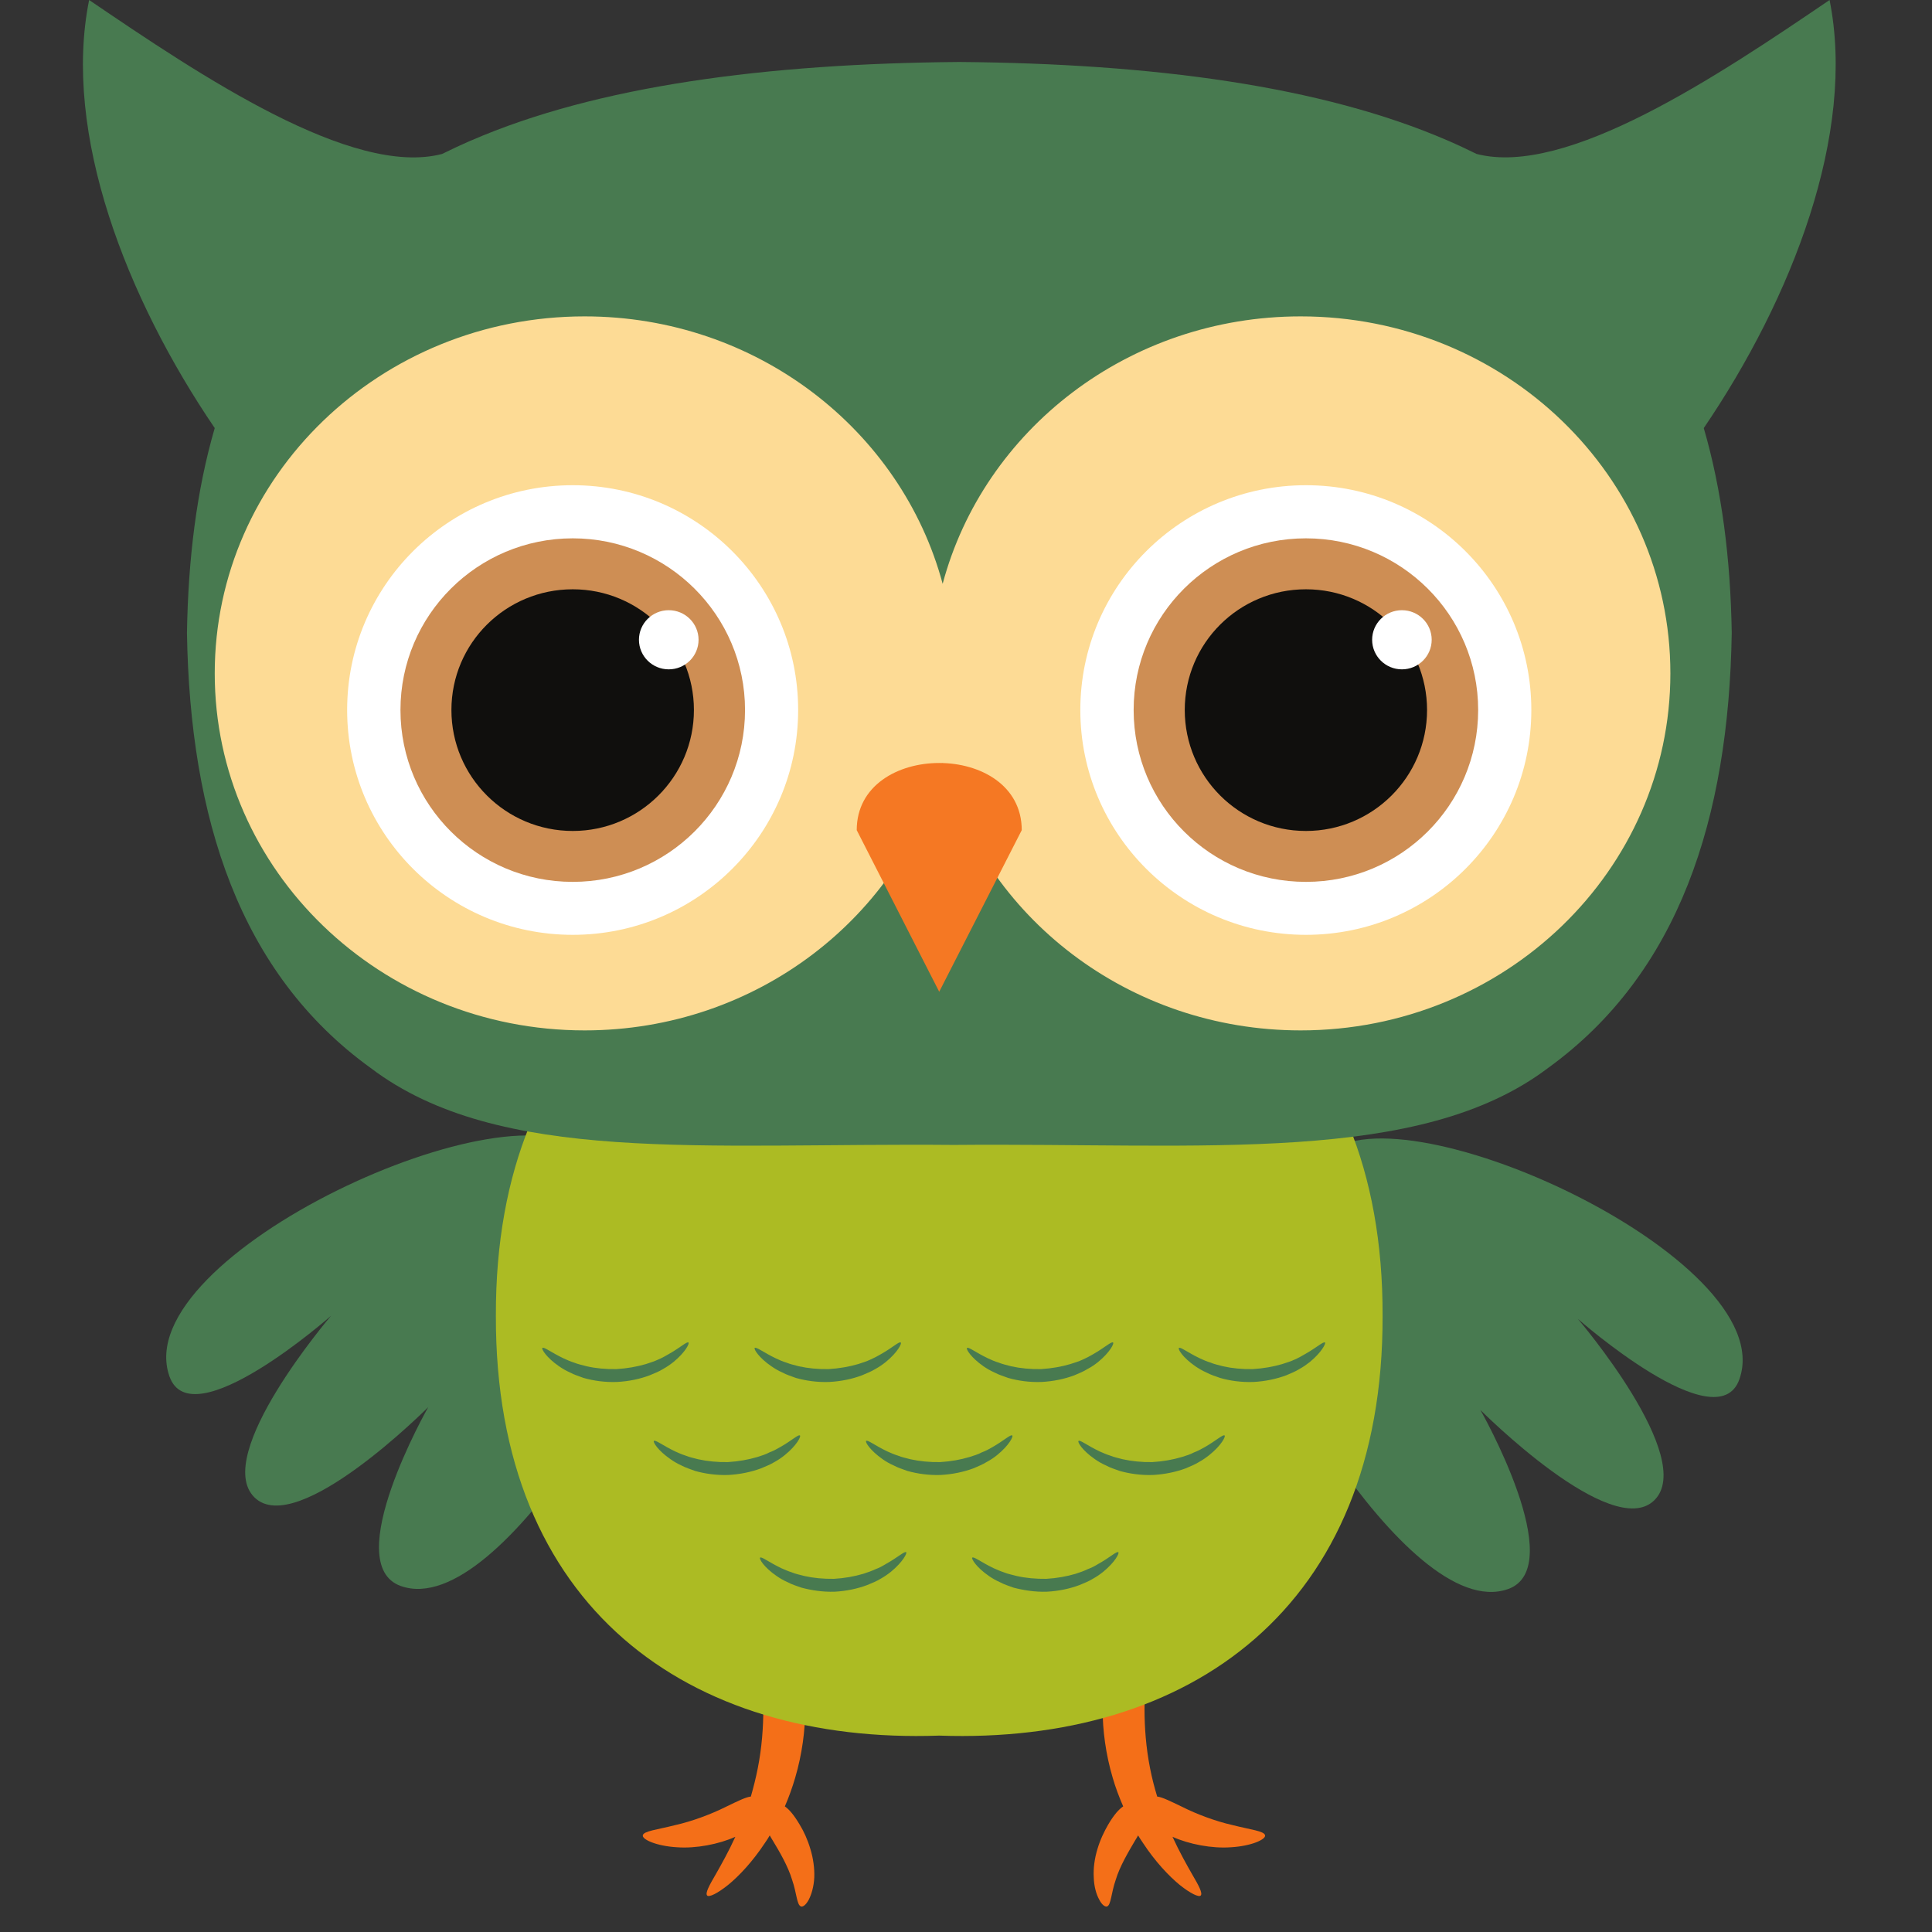 <svg xmlns="http://www.w3.org/2000/svg" xmlns:xlink="http://www.w3.org/1999/xlink" width="50" zoomAndPan="magnify" viewBox="0 0 37.5 37.5" height="50" preserveAspectRatio="xMidYMid meet" version="1.0"><rect x="0" y="0" width="37.5" height="37.5" fill="#333333" stroke="none"/><defs><clipPath id="43fabb4566"><path d="M 21.215 31.559 L 24.621 31.559 L 24.621 37.008 L 21.215 37.008 Z M 21.215 31.559 " clip-rule="nonzero"/></clipPath><clipPath id="a23354c0ff"><path d="M 12.457 31.559 L 15.863 31.559 L 15.863 37.008 L 12.457 37.008 Z M 12.457 31.559 " clip-rule="nonzero"/></clipPath><clipPath id="f3ba736c07"><path d="M 1.609 0 L 35.629 0 L 35.629 22.305 L 1.609 22.305 Z M 1.609 0 " clip-rule="nonzero"/></clipPath></defs><g clip-path="url(#43fabb4566)"><path fill="#f46f18" d="M 24.555 35.625 C 24.543 35.539 24.262 35.512 23.93 35.426 C 23.594 35.352 23.215 35.207 22.953 35.074 C 22.699 34.953 22.562 34.883 22.461 34.871 C 22.406 34.691 22.359 34.508 22.324 34.328 C 22.242 33.918 22.215 33.516 22.215 33.176 C 22.215 32.496 22.285 32.137 22.262 31.926 C 22.246 31.719 22.156 31.66 22.051 31.625 C 21.941 31.594 21.84 31.582 21.707 31.773 C 21.582 31.969 21.402 32.379 21.402 33.18 C 21.402 33.578 21.461 34.047 21.598 34.508 C 21.652 34.695 21.723 34.883 21.801 35.062 C 21.719 35.117 21.625 35.219 21.508 35.418 C 21.434 35.547 21.355 35.707 21.301 35.891 C 21.246 36.07 21.219 36.266 21.23 36.441 C 21.234 36.617 21.281 36.773 21.336 36.871 C 21.387 36.973 21.449 37.016 21.488 37.004 C 21.566 36.977 21.566 36.746 21.656 36.488 C 21.734 36.227 21.902 35.945 22.035 35.719 C 22.055 35.688 22.074 35.656 22.09 35.625 C 22.121 35.676 22.152 35.723 22.184 35.77 C 22.422 36.133 22.688 36.414 22.898 36.586 C 23.113 36.758 23.27 36.828 23.305 36.793 C 23.348 36.75 23.27 36.602 23.141 36.383 C 23.031 36.191 22.891 35.941 22.758 35.652 C 23.078 35.797 23.527 35.883 23.895 35.855 C 24.289 35.832 24.57 35.703 24.555 35.625 " fill-opacity="1" fill-rule="nonzero"/></g><g clip-path="url(#a23354c0ff)"><path fill="#f46f18" d="M 15.73 35.891 C 15.676 35.707 15.602 35.547 15.523 35.418 C 15.406 35.219 15.312 35.117 15.234 35.062 C 15.312 34.883 15.379 34.695 15.434 34.508 C 15.57 34.047 15.629 33.578 15.629 33.18 C 15.629 32.379 15.449 31.969 15.324 31.773 C 15.191 31.582 15.09 31.594 14.98 31.625 C 14.875 31.66 14.785 31.719 14.77 31.926 C 14.75 32.137 14.82 32.496 14.816 33.176 C 14.816 33.516 14.789 33.918 14.707 34.328 C 14.672 34.508 14.625 34.691 14.574 34.871 C 14.473 34.883 14.332 34.953 14.082 35.074 C 13.816 35.207 13.438 35.352 13.102 35.426 C 12.77 35.512 12.488 35.539 12.477 35.625 C 12.461 35.703 12.742 35.832 13.137 35.855 C 13.504 35.883 13.953 35.797 14.273 35.652 C 14.141 35.941 14 36.191 13.891 36.383 C 13.762 36.602 13.684 36.75 13.727 36.793 C 13.762 36.828 13.918 36.758 14.133 36.586 C 14.344 36.414 14.609 36.133 14.848 35.77 C 14.883 35.723 14.91 35.676 14.941 35.625 C 14.957 35.656 14.977 35.688 14.996 35.719 C 15.133 35.945 15.297 36.227 15.375 36.488 C 15.465 36.746 15.465 36.977 15.547 37.004 C 15.586 37.016 15.645 36.973 15.699 36.871 C 15.75 36.773 15.797 36.617 15.805 36.441 C 15.812 36.266 15.785 36.07 15.73 35.891 " fill-opacity="1" fill-rule="nonzero"/></g><path fill="#487a50" d="M 24.324 25.18 C 23.973 25.34 27.273 31.547 29.27 30.844 C 30.473 30.418 28.734 27.367 28.734 27.367 C 28.734 27.367 31.285 29.93 32.109 29.121 C 32.941 28.309 30.625 25.598 30.625 25.598 C 30.625 25.598 33.336 27.988 33.762 26.77 C 34.59 24.418 26.973 20.953 25.676 22.469 L 24.324 25.18 " fill-opacity="1" fill-rule="nonzero"/><path fill="#487a50" d="M 12.723 25.121 C 13.078 25.281 9.777 31.488 7.781 30.785 C 6.578 30.359 8.312 27.312 8.312 27.312 C 8.312 27.312 5.766 29.871 4.941 29.066 C 4.105 28.25 6.426 25.539 6.426 25.539 C 6.426 25.539 3.715 27.93 3.289 26.715 C 2.461 24.359 10.078 20.895 11.375 22.41 L 12.723 25.121 " fill-opacity="1" fill-rule="nonzero"/><path fill="#acbb23" d="M 26.836 25.539 C 26.852 31.215 23.086 33.859 18.23 33.688 C 13.375 33.859 9.609 31.215 9.625 25.539 C 9.609 19.859 13.375 17.215 18.23 17.387 C 23.086 17.215 26.852 19.859 26.836 25.539 " fill-opacity="1" fill-rule="nonzero"/><g clip-path="url(#f3ba736c07)"><path fill="#487a50" d="M 35.512 0 C 33.34 1.477 30.406 3.441 28.66 2.988 C 28.477 2.898 28.289 2.809 28.098 2.727 C 25.652 1.668 22.375 1.234 18.621 1.203 C 14.867 1.234 11.586 1.668 9.145 2.727 C 9.141 2.727 9.141 2.727 9.141 2.727 C 8.949 2.812 8.762 2.898 8.582 2.988 C 6.836 3.445 3.902 1.477 1.73 0 C 1.207 2.59 2.457 5.793 4.168 8.309 C 3.816 9.516 3.652 10.852 3.629 12.285 C 3.688 15.883 4.648 18.891 7.195 20.73 C 9.68 22.613 13.648 22.18 18.516 22.223 C 23.387 22.18 27.559 22.613 30.047 20.73 C 32.59 18.891 33.555 15.883 33.613 12.285 C 33.59 10.852 33.422 9.516 33.07 8.309 C 34.781 5.793 36.031 2.59 35.512 0 " fill-opacity="1" fill-rule="nonzero"/></g><path fill="#fddb95" d="M 25.246 6.141 C 21.902 6.141 19.094 8.348 18.297 11.332 C 17.496 8.348 14.688 6.141 11.348 6.141 C 7.383 6.141 4.168 9.242 4.168 13.07 C 4.168 16.895 7.383 20 11.348 20 C 14.688 20 17.496 17.793 18.297 14.809 C 19.094 17.793 21.902 20 25.246 20 C 29.211 20 32.422 16.895 32.422 13.07 C 32.422 9.242 29.211 6.141 25.246 6.141 " fill-opacity="1" fill-rule="nonzero"/><path fill="#f57823" d="M 18.23 19.25 L 16.629 16.113 C 16.629 14.375 19.832 14.375 19.832 16.113 L 18.23 19.25 " fill-opacity="1" fill-rule="nonzero"/><path fill="#ffffff" d="M 15.492 13.781 C 15.492 16.191 13.531 18.145 11.117 18.145 C 8.699 18.145 6.738 16.191 6.738 13.781 C 6.738 11.371 8.699 9.418 11.117 9.418 C 13.531 9.418 15.492 11.371 15.492 13.781 " fill-opacity="1" fill-rule="nonzero"/><path fill="#ce8e54" d="M 14.461 13.781 C 14.461 15.625 12.961 17.117 11.117 17.117 C 9.27 17.117 7.773 15.625 7.773 13.781 C 7.773 11.941 9.27 10.449 11.117 10.449 C 12.961 10.449 14.461 11.941 14.461 13.781 " fill-opacity="1" fill-rule="nonzero"/><path fill="#100f0d" d="M 13.469 13.781 C 13.469 15.078 12.414 16.129 11.117 16.129 C 9.816 16.129 8.762 15.078 8.762 13.781 C 8.762 12.484 9.816 11.438 11.117 11.438 C 12.414 11.438 13.469 12.484 13.469 13.781 " fill-opacity="1" fill-rule="nonzero"/><path fill="#ffffff" d="M 13.559 12.418 C 13.559 12.734 13.301 12.992 12.98 12.992 C 12.66 12.992 12.402 12.734 12.402 12.418 C 12.402 12.102 12.66 11.844 12.98 11.844 C 13.301 11.844 13.559 12.102 13.559 12.418 " fill-opacity="1" fill-rule="nonzero"/><path fill="#ffffff" d="M 29.723 13.781 C 29.723 16.191 27.766 18.145 25.348 18.145 C 22.93 18.145 20.969 16.191 20.969 13.781 C 20.969 11.371 22.93 9.418 25.348 9.418 C 27.766 9.418 29.723 11.371 29.723 13.781 " fill-opacity="1" fill-rule="nonzero"/><path fill="#ce8e54" d="M 28.691 13.781 C 28.691 15.625 27.195 17.117 25.348 17.117 C 23.5 17.117 22.004 15.625 22.004 13.781 C 22.004 11.941 23.5 10.449 25.348 10.449 C 27.195 10.449 28.691 11.941 28.691 13.781 " fill-opacity="1" fill-rule="nonzero"/><path fill="#100f0d" d="M 27.699 13.781 C 27.699 15.078 26.645 16.129 25.348 16.129 C 24.047 16.129 22.996 15.078 22.996 13.781 C 22.996 12.484 24.047 11.438 25.348 11.438 C 26.645 11.438 27.699 12.484 27.699 13.781 " fill-opacity="1" fill-rule="nonzero"/><path fill="#ffffff" d="M 27.789 12.418 C 27.789 12.734 27.531 12.992 27.211 12.992 C 26.891 12.992 26.633 12.734 26.633 12.418 C 26.633 12.102 26.891 11.844 27.211 11.844 C 27.531 11.844 27.789 12.102 27.789 12.418 " fill-opacity="1" fill-rule="nonzero"/><path fill="#487a50" d="M 23.77 27.863 C 23.793 27.879 23.711 28.051 23.473 28.242 C 23.414 28.289 23.348 28.336 23.27 28.379 C 23.195 28.426 23.105 28.461 23.016 28.5 C 22.828 28.57 22.609 28.617 22.379 28.629 C 22.145 28.637 21.926 28.605 21.734 28.551 C 21.637 28.516 21.547 28.488 21.469 28.445 C 21.387 28.41 21.316 28.367 21.254 28.324 C 21.004 28.152 20.91 27.988 20.934 27.969 C 20.961 27.941 21.098 28.055 21.344 28.172 C 21.406 28.199 21.473 28.23 21.551 28.254 C 21.625 28.285 21.707 28.301 21.793 28.324 C 21.969 28.363 22.164 28.383 22.367 28.379 C 22.574 28.367 22.766 28.332 22.938 28.281 C 23.023 28.254 23.105 28.23 23.176 28.191 C 23.25 28.164 23.312 28.129 23.375 28.094 C 23.609 27.961 23.738 27.836 23.77 27.863 " fill-opacity="1" fill-rule="nonzero"/><path fill="#487a50" d="M 19.648 27.863 C 19.672 27.879 19.59 28.051 19.355 28.242 C 19.297 28.289 19.23 28.336 19.148 28.379 C 19.074 28.426 18.984 28.461 18.895 28.5 C 18.707 28.57 18.488 28.617 18.258 28.629 C 18.027 28.637 17.805 28.605 17.613 28.551 C 17.52 28.516 17.426 28.488 17.348 28.445 C 17.266 28.41 17.195 28.367 17.133 28.324 C 16.887 28.152 16.789 27.988 16.812 27.969 C 16.84 27.941 16.977 28.055 17.223 28.172 C 17.285 28.199 17.352 28.23 17.43 28.254 C 17.504 28.285 17.586 28.301 17.672 28.324 C 17.848 28.363 18.043 28.383 18.25 28.379 C 18.453 28.367 18.648 28.332 18.816 28.281 C 18.902 28.254 18.984 28.23 19.055 28.191 C 19.129 28.164 19.195 28.129 19.254 28.094 C 19.488 27.961 19.617 27.836 19.648 27.863 " fill-opacity="1" fill-rule="nonzero"/><path fill="#487a50" d="M 15.527 27.863 C 15.551 27.879 15.469 28.051 15.234 28.242 C 15.176 28.289 15.109 28.336 15.031 28.379 C 14.953 28.426 14.867 28.461 14.773 28.5 C 14.586 28.57 14.367 28.617 14.137 28.629 C 13.906 28.637 13.684 28.605 13.492 28.551 C 13.398 28.516 13.309 28.488 13.227 28.445 C 13.148 28.41 13.078 28.367 13.016 28.324 C 12.766 28.152 12.672 27.988 12.691 27.969 C 12.723 27.941 12.859 28.055 13.105 28.172 C 13.164 28.199 13.234 28.23 13.309 28.254 C 13.383 28.285 13.465 28.301 13.551 28.324 C 13.727 28.363 13.922 28.383 14.129 28.379 C 14.332 28.367 14.527 28.332 14.699 28.281 C 14.781 28.254 14.863 28.23 14.934 28.191 C 15.008 28.164 15.074 28.129 15.133 28.094 C 15.371 27.961 15.496 27.836 15.527 27.863 " fill-opacity="1" fill-rule="nonzero"/><path fill="#487a50" d="M 21.605 26.059 C 21.629 26.074 21.547 26.246 21.312 26.438 C 21.254 26.484 21.188 26.531 21.105 26.574 C 21.031 26.621 20.945 26.656 20.852 26.695 C 20.664 26.766 20.445 26.812 20.215 26.824 C 19.984 26.832 19.762 26.801 19.57 26.746 C 19.477 26.711 19.383 26.684 19.305 26.641 C 19.223 26.605 19.152 26.562 19.09 26.52 C 18.844 26.348 18.746 26.184 18.77 26.164 C 18.797 26.137 18.934 26.25 19.18 26.367 C 19.242 26.395 19.309 26.426 19.387 26.449 C 19.461 26.48 19.543 26.496 19.629 26.52 C 19.805 26.559 20 26.578 20.207 26.574 C 20.41 26.562 20.605 26.527 20.773 26.477 C 20.859 26.449 20.941 26.426 21.012 26.391 C 21.086 26.359 21.152 26.324 21.211 26.289 C 21.445 26.156 21.574 26.031 21.605 26.059 " fill-opacity="1" fill-rule="nonzero"/><path fill="#487a50" d="M 25.719 26.059 C 25.738 26.074 25.656 26.246 25.422 26.438 C 25.363 26.484 25.297 26.531 25.219 26.574 C 25.145 26.621 25.055 26.656 24.965 26.695 C 24.773 26.766 24.559 26.812 24.328 26.824 C 24.094 26.832 23.875 26.801 23.684 26.746 C 23.586 26.711 23.496 26.684 23.418 26.641 C 23.336 26.605 23.266 26.562 23.203 26.52 C 22.953 26.348 22.859 26.184 22.883 26.164 C 22.91 26.137 23.047 26.25 23.293 26.367 C 23.355 26.395 23.422 26.426 23.5 26.449 C 23.57 26.48 23.656 26.496 23.742 26.52 C 23.914 26.559 24.109 26.578 24.316 26.574 C 24.523 26.562 24.715 26.527 24.887 26.477 C 24.969 26.449 25.051 26.426 25.125 26.391 C 25.199 26.359 25.262 26.324 25.32 26.289 C 25.559 26.156 25.688 26.031 25.719 26.059 " fill-opacity="1" fill-rule="nonzero"/><path fill="#487a50" d="M 17.484 26.059 C 17.508 26.074 17.426 26.246 17.191 26.438 C 17.133 26.484 17.066 26.531 16.988 26.574 C 16.91 26.621 16.824 26.656 16.73 26.695 C 16.543 26.766 16.324 26.812 16.094 26.824 C 15.863 26.832 15.645 26.801 15.449 26.746 C 15.355 26.711 15.266 26.684 15.188 26.641 C 15.105 26.605 15.035 26.562 14.973 26.52 C 14.723 26.348 14.629 26.184 14.648 26.164 C 14.68 26.137 14.816 26.25 15.062 26.367 C 15.121 26.395 15.191 26.426 15.266 26.449 C 15.34 26.48 15.422 26.496 15.508 26.52 C 15.684 26.559 15.879 26.578 16.086 26.574 C 16.289 26.562 16.484 26.527 16.656 26.477 C 16.738 26.449 16.82 26.426 16.891 26.391 C 16.965 26.359 17.031 26.324 17.09 26.289 C 17.328 26.156 17.453 26.031 17.484 26.059 " fill-opacity="1" fill-rule="nonzero"/><path fill="#487a50" d="M 13.363 26.059 C 13.387 26.074 13.305 26.246 13.07 26.438 C 13.012 26.484 12.945 26.531 12.867 26.574 C 12.793 26.621 12.703 26.656 12.609 26.695 C 12.422 26.766 12.207 26.812 11.973 26.824 C 11.742 26.832 11.523 26.801 11.328 26.746 C 11.234 26.711 11.145 26.684 11.066 26.641 C 10.984 26.605 10.914 26.562 10.852 26.52 C 10.602 26.348 10.508 26.184 10.527 26.164 C 10.559 26.137 10.695 26.25 10.941 26.367 C 11.004 26.395 11.07 26.426 11.145 26.449 C 11.219 26.48 11.305 26.496 11.391 26.52 C 11.562 26.559 11.758 26.578 11.965 26.574 C 12.172 26.562 12.363 26.527 12.535 26.477 C 12.617 26.449 12.699 26.426 12.77 26.391 C 12.848 26.359 12.91 26.324 12.969 26.289 C 13.207 26.156 13.336 26.031 13.363 26.059 " fill-opacity="1" fill-rule="nonzero"/><path fill="#487a50" d="M 21.707 30.129 C 21.73 30.145 21.648 30.316 21.414 30.508 C 21.355 30.555 21.289 30.602 21.211 30.645 C 21.137 30.691 21.047 30.727 20.953 30.766 C 20.766 30.836 20.551 30.883 20.316 30.895 C 20.086 30.902 19.867 30.867 19.672 30.816 C 19.578 30.781 19.488 30.754 19.41 30.711 C 19.328 30.676 19.258 30.633 19.195 30.59 C 18.945 30.418 18.852 30.254 18.871 30.234 C 18.902 30.207 19.039 30.32 19.285 30.438 C 19.348 30.465 19.414 30.496 19.488 30.52 C 19.562 30.551 19.648 30.566 19.734 30.59 C 19.906 30.629 20.102 30.648 20.309 30.645 C 20.516 30.633 20.707 30.598 20.879 30.547 C 20.961 30.52 21.043 30.492 21.113 30.457 C 21.188 30.43 21.254 30.395 21.312 30.359 C 21.551 30.227 21.676 30.102 21.707 30.129 " fill-opacity="1" fill-rule="nonzero"/><path fill="#487a50" d="M 17.59 30.129 C 17.609 30.145 17.527 30.316 17.293 30.508 C 17.234 30.555 17.168 30.602 17.09 30.645 C 17.016 30.691 16.926 30.727 16.832 30.766 C 16.645 30.836 16.43 30.883 16.199 30.895 C 15.965 30.902 15.746 30.867 15.555 30.816 C 15.457 30.781 15.367 30.754 15.289 30.711 C 15.207 30.676 15.137 30.633 15.074 30.59 C 14.824 30.418 14.73 30.254 14.754 30.234 C 14.781 30.207 14.918 30.32 15.164 30.438 C 15.227 30.465 15.293 30.496 15.371 30.52 C 15.441 30.551 15.527 30.566 15.613 30.59 C 15.785 30.629 15.98 30.648 16.188 30.645 C 16.395 30.633 16.586 30.598 16.758 30.547 C 16.84 30.52 16.922 30.492 16.996 30.457 C 17.07 30.43 17.133 30.395 17.191 30.359 C 17.43 30.227 17.559 30.102 17.59 30.129 " fill-opacity="1" fill-rule="nonzero"/></svg>